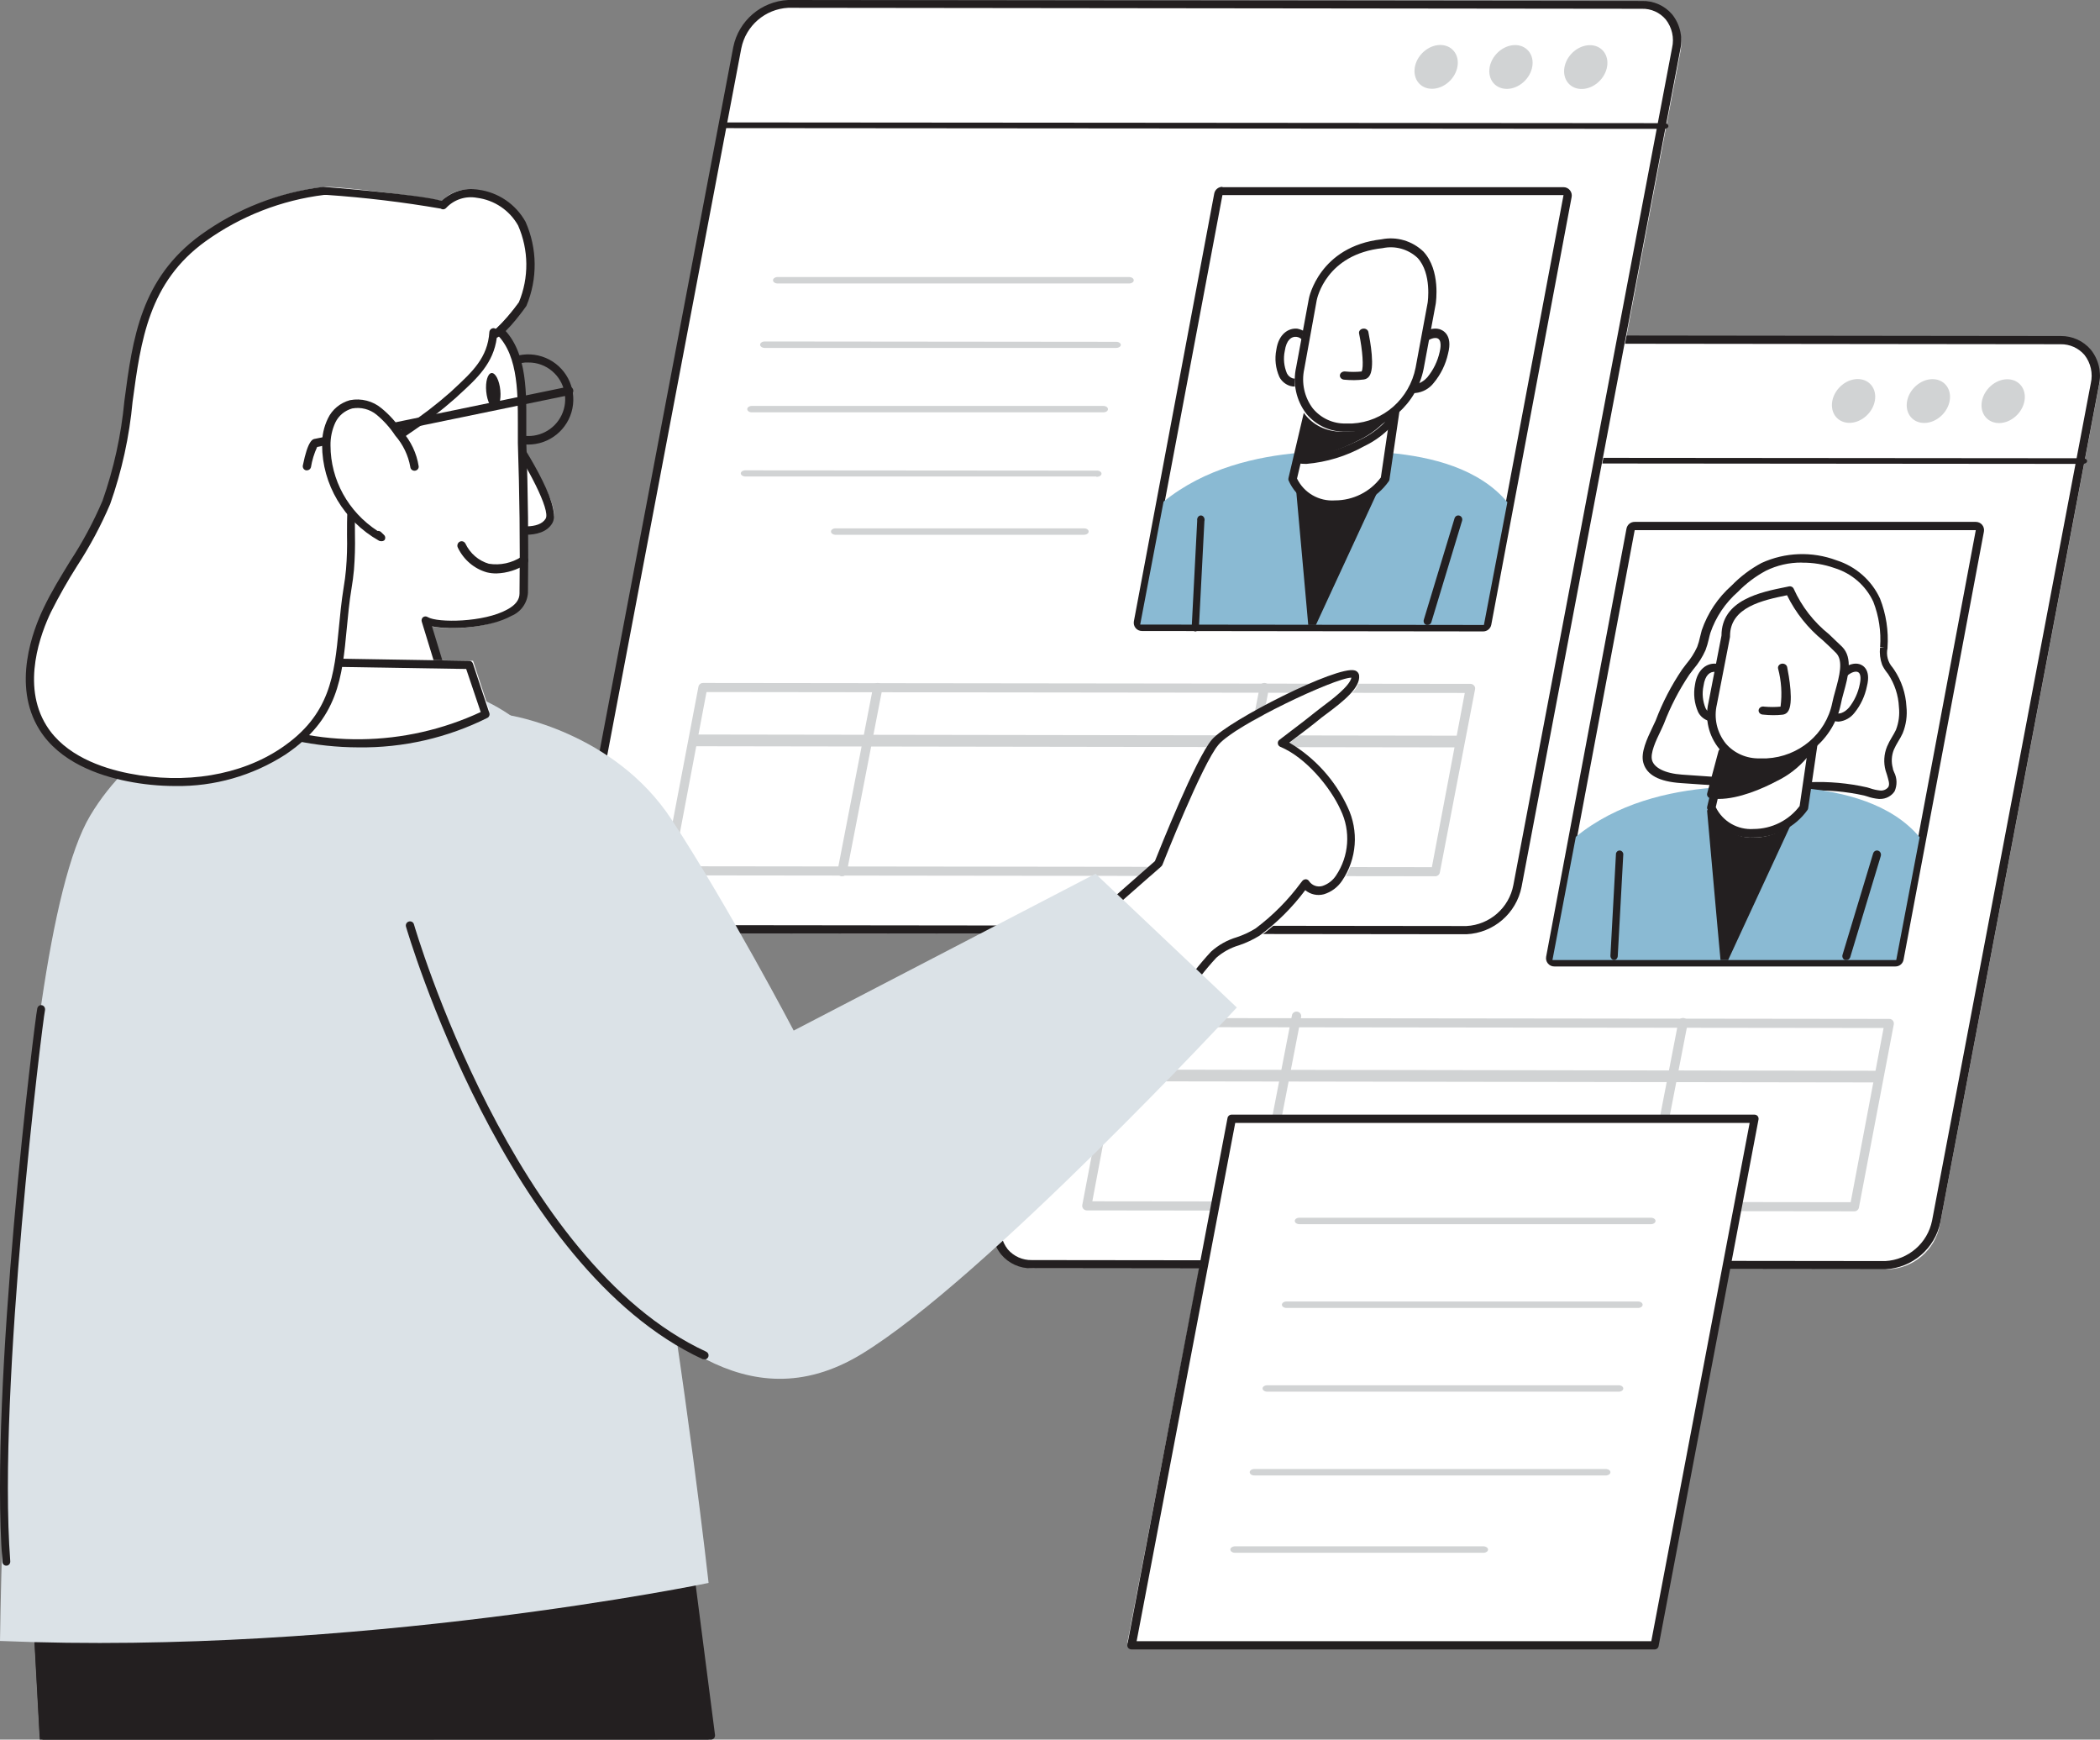 <?xml version="1.0" encoding="UTF-8"?>
<svg width="326px" height="270px" viewBox="0 0 326 270" version="1.1" xmlns="http://www.w3.org/2000/svg" xmlns:xlink="http://www.w3.org/1999/xlink">
    <rect x="0" y="0" width="326" height="270" fill="#808080" stroke="none"/>
    <title>Profiling_Flatline </title>
    <g id="webDesign" stroke="none" stroke-width="1" fill="none" fill-rule="evenodd">
        <g id="8.0_Case-Manager-Overview-empty-state" transform="translate(-1012, -326)" fill-rule="nonzero">
            <g id="Profiling_Flatline" transform="translate(1012, 326)">
                <path d="M160.516,196.847 L293.218,197 C297.106,196.802 300.364,193.993 301.13,190.18 L325.815,59.986 C326.256,58.342 325.899,56.586 324.852,55.244 C323.805,53.901 322.188,53.127 320.484,53.153 L187.782,53 C183.894,53.198 180.636,56.007 179.87,59.82 L155.185,190.014 C154.744,191.658 155.101,193.414 156.148,194.756 C157.195,196.099 158.812,196.873 160.516,196.847 L160.516,196.847 Z" id="Path" fill="#FFFFFF"></path>
                <path d="M292.655,197 L292.655,197 L160.128,196.847 L160.128,196.847 C158.321,196.88 156.595,196.098 155.43,194.718 C154.198,193.192 153.728,191.189 154.153,189.275 L178.869,59.317 C179.708,55.221 183.216,52.212 187.397,52 L187.397,52 L319.924,52.153 C321.711,52.136 323.413,52.911 324.571,54.269 C325.802,55.801 326.271,57.807 325.848,59.725 L301.221,189.683 C300.379,193.792 296.851,196.805 292.655,197 L292.655,197 Z M160.128,195.572 L292.655,195.725 L292.655,195.725 C296.234,195.538 299.231,192.95 299.932,189.441 L324.571,59.495 C324.928,57.952 324.566,56.331 323.588,55.085 C322.658,54.008 321.297,53.401 319.873,53.428 L187.346,53.275 L187.346,53.275 C183.766,53.462 180.77,56.05 180.069,59.559 L155.468,189.505 C155.113,191.048 155.474,192.668 156.451,193.915 C157.381,194.992 158.743,195.599 160.166,195.572 L160.128,195.572 Z" id="Shape" fill="#231F20"></path>
                <path d="M323.349,72 L323.349,72 L177.638,71.877 C177.286,71.877 177,71.681 177,71.439 C177.007,71.198 177.289,71.005 177.638,71 L177.638,71 L323.362,71.123 C323.714,71.123 324,71.319 324,71.561 C323.993,71.805 323.704,72 323.349,72 L323.349,72 Z" id="Path" fill="#231F20"></path>
                <ellipse id="Oval" fill="#D1D3D4" transform="translate(310.969, 62.262) rotate(-46.69) translate(-310.969, -62.262) " cx="310.969" cy="62.262" rx="3.691" ry="3.04"></ellipse>
                <ellipse id="Oval" fill="#D1D3D4" transform="translate(299.357, 62.246) rotate(-46.69) translate(-299.357, -62.246) " cx="299.357" cy="62.246" rx="3.691" ry="3.04"></ellipse>
                <ellipse id="Oval" fill="#D1D3D4" transform="translate(287.744, 62.23) rotate(-46.69) translate(-287.744, -62.23) " cx="287.744" cy="62.23" rx="3.691" ry="3.04"></ellipse>
                <polygon id="Path" fill="#FFFFFF" points="253.594 83 241 148.936 294.406 149 307 83.064"></polygon>
                <path d="M253.767,82.284 L306.718,82.284 L294.247,148.716 L241.296,148.716 L253.767,82.284 M253.767,81 C253.149,80.989 252.612,81.428 252.494,82.04 L240.023,148.473 C239.95,148.853 240.051,149.246 240.298,149.542 C240.545,149.839 240.912,150.007 241.296,150 L294.234,150 L294.234,150 C294.857,150.01 295.395,149.565 295.507,148.947 L307.978,82.515 C308.048,82.141 307.95,81.756 307.711,81.462 C307.468,81.169 307.109,81 306.731,81 L253.792,81 L253.767,81 Z" id="Shape" fill="#231F20"></path>
                <path d="M292.088,99.925 C291.986,100.79 292.072,101.667 292.342,102.493 C292.583,102.976 292.872,103.432 293.204,103.854 C294.249,105.473 294.852,107.342 294.953,109.273 C295.093,110.58 294.919,111.901 294.446,113.125 C294.066,114.024 293.457,114.82 293.102,115.693 C292.68,116.755 292.613,117.928 292.912,119.032 C293.204,120.072 293.787,121.202 293.255,122.126 C292.828,122.742 292.104,123.072 291.366,122.987 C290.643,122.894 289.933,122.717 289.249,122.46 C285.383,121.33 280.516,121.87 276.46,121.587 L261.25,120.509 C259.184,120.354 256.624,119.828 256.079,117.799 C255.622,116.091 257.27,113.241 257.929,111.636 C258.944,108.868 260.276,106.231 261.897,103.777 C262.832,102.656 263.628,101.423 264.267,100.105 C264.552,99.232 264.793,98.345 264.989,97.447 C265.859,94.864 267.364,92.549 269.362,90.718 C270.652,89.368 272.135,88.221 273.76,87.316 C279.274,84.414 288.438,86.378 290.948,92.555 C291.853,94.898 292.242,97.414 292.088,99.925 L292.088,99.925 Z" id="Path" fill="#FFFFFF"></path>
                <path d="M291.84,124 L291.672,124 C291.05,123.948 290.437,123.815 289.85,123.605 L289.372,123.465 C286.572,122.844 283.7,122.591 280.832,122.713 C279.294,122.713 277.86,122.713 276.464,122.611 L260.959,121.541 C257.535,121.312 255.623,120.267 255.106,118.382 C254.666,116.803 255.687,114.663 256.501,112.943 C256.695,112.535 256.876,112.166 257.018,111.848 C258.069,109.053 259.448,106.39 261.127,103.912 C261.334,103.619 261.553,103.339 261.773,103.058 C262.456,102.254 263.025,101.363 263.466,100.409 C263.655,99.898 263.806,99.375 263.918,98.842 C263.995,98.498 264.086,98.167 264.176,97.823 C265.089,95.153 266.687,92.761 268.815,90.881 C270.169,89.485 271.734,88.303 273.454,87.378 C277.114,85.7 281.307,85.548 285.083,86.958 C288.09,87.91 290.549,90.07 291.853,92.906 C292.796,95.319 293.193,97.906 293.016,100.485 L293.016,100.485 L293.016,100.6 C292.779,101.669 293.072,102.785 293.804,103.606 L294.037,103.937 C295.178,105.638 295.838,107.608 295.949,109.644 C296.104,111.058 295.904,112.489 295.368,113.809 C295.163,114.248 294.93,114.673 294.67,115.083 C294.418,115.493 294.193,115.918 293.998,116.357 C293.631,117.274 293.577,118.285 293.843,119.236 C293.843,119.439 293.972,119.643 294.037,119.847 C294.508,120.776 294.536,121.863 294.114,122.815 C293.613,123.569 292.754,124.016 291.84,124 L291.84,124 Z M279.695,87.314 C277.762,87.297 275.853,87.734 274.126,88.588 C272.522,89.451 271.062,90.55 269.797,91.849 C267.833,93.569 266.359,95.764 265.52,98.218 C265.417,98.536 265.352,98.855 265.275,99.173 C265.142,99.766 264.97,100.349 264.758,100.918 C264.279,101.986 263.648,102.981 262.884,103.874 L262.251,104.702 C260.645,107.094 259.319,109.658 258.297,112.344 C258.155,112.688 257.961,113.07 257.767,113.504 C257.07,114.943 256.126,116.93 256.475,118.038 C256.824,119.146 258.401,120.038 261.14,120.229 L276.645,121.299 C278.002,121.388 279.423,121.401 280.922,121.401 C283.917,121.275 286.915,121.545 289.838,122.204 L290.341,122.356 C290.826,122.524 291.329,122.635 291.84,122.688 C292.334,122.751 292.826,122.552 293.132,122.165 C293.417,121.694 293.132,121.006 292.939,120.28 C292.861,120.051 292.784,119.822 292.719,119.605 C292.377,118.371 292.454,117.06 292.939,115.873 C293.152,115.375 293.403,114.894 293.688,114.433 C293.921,114.039 294.14,113.669 294.321,113.287 C294.76,112.155 294.919,110.937 294.786,109.733 C294.701,107.919 294.126,106.16 293.12,104.638 L292.887,104.332 C292.605,103.974 292.367,103.585 292.176,103.173 C291.868,102.316 291.758,101.402 291.853,100.498 L292.525,100.409 L291.866,100.409 C292.038,98.021 291.677,95.625 290.807,93.39 C289.644,90.89 287.461,88.992 284.798,88.168 C283.162,87.589 281.433,87.304 279.695,87.327 L279.695,87.314 Z" id="Shape" fill="#231F20"></path>
                <path d="M244.63,129.878 L241,149 L294.37,149 L298,129.942 C293.601,124.703 286.213,122.892 279.71,122.293 C277.144,122.064 274.836,122 272.822,122 L272.347,122 C270.462,122 268.282,122 265.934,122.268 L265.819,122.268 C259.059,122.816 251.017,124.652 244.63,129.878 Z" id="Path" fill="#8ABAD3"></path>
                <path d="M265,125.76 L265,125.76 L266.608,143.756 L267.089,149 L268.278,149 L270.709,143.743 L279,125.85 L279,125.85 L279,125.85 C275.861,124.732 268.557,124.732 265,125.76 Z" id="Path" fill="#231F20"></path>
                <path d="M279.807,125.935 C278.083,128.469 275.299,129.977 272.33,129.984 C269.61,130.18 267.07,128.55 266,125.922 L269.539,110 L282,110 L279.807,125.935 Z" id="Path" fill="#FFFFFF"></path>
                <path d="M272.253,129.988 L272.253,129.988 C269.139,130.168 266.246,128.386 265.029,125.538 C264.99,125.421 264.99,125.295 265.029,125.178 L268.712,109.514 C268.784,109.216 269.051,109.004 269.361,109 L282.331,109 C282.526,108.998 282.712,109.083 282.836,109.232 C282.965,109.375 283.022,109.569 282.992,109.759 L280.696,125.435 C280.686,125.526 280.655,125.614 280.606,125.692 C278.693,128.387 275.576,129.989 272.253,129.988 L272.253,129.988 Z M266.352,125.281 C267.43,127.498 269.764,128.839 272.24,128.663 L272.24,128.663 C275.051,128.654 277.693,127.334 279.373,125.101 L281.526,110.338 L269.854,110.338 L266.352,125.281 Z" id="Shape" fill="#231F20"></path>
                <path d="M280.573,116.738 C279.307,118.23 277.748,119.442 275.995,120.298 C273.164,121.771 269.013,123.414 266,122.906 L267.772,116.19 C270.048,116.465 272.348,116.465 274.625,116.19 C276.719,116.104 278.789,115.704 280.767,115.004 C281.116,114.925 281.09,116.099 280.573,116.738 Z" id="Path" fill="#231F20"></path>
                <path d="M266.807,124 C266.381,124 265.955,123.966 265.535,123.899 C265.357,123.873 265.199,123.771 265.102,123.621 C265.001,123.473 264.973,123.287 265.026,123.116 L266.769,116.609 C266.85,116.302 267.152,116.105 267.468,116.154 C269.656,116.424 271.869,116.424 274.057,116.154 C276.06,116.077 278.04,115.707 279.934,115.055 C280.254,114.926 280.622,115.03 280.824,115.308 C281.152,116.092 281.015,116.992 280.468,117.645 C279.173,119.165 277.569,120.396 275.762,121.258 C273.701,122.358 269.974,124 266.807,124 Z M266.463,122.737 C269.529,122.85 273.536,121.031 275.202,120.21 C276.854,119.436 278.319,118.32 279.502,116.938 L279.502,116.938 C279.58,116.819 279.644,116.692 279.692,116.559 C277.9,117.084 276.051,117.398 274.185,117.493 C272.071,117.725 269.938,117.725 267.824,117.493 L266.463,122.737 Z" id="Shape" fill="#231F20"></path>
                <path d="M286.614,148.999 L286.424,148.999 C286.269,148.947 286.139,148.832 286.066,148.679 C285.992,148.525 285.98,148.347 286.032,148.185 L290.783,132.457 C290.851,132.233 291.026,132.065 291.244,132.015 C291.462,131.965 291.688,132.042 291.838,132.215 C291.988,132.389 292.038,132.634 291.97,132.858 L287.22,148.585 C287.126,148.849 286.88,149.017 286.614,148.999 Z" id="Path" fill="#231F20"></path>
                <path d="M250.557,149 L250.557,149 C250.235,148.98 249.988,148.676 250,148.318 L250.864,132.443 C250.95,132.164 251.193,131.984 251.458,132.001 C251.723,132.019 251.944,132.23 252,132.519 L251.137,148.394 C251.119,148.735 250.864,149.001 250.557,149 Z" id="Path" fill="#231F20"></path>
                <path d="M267.987,106.082 C268.274,102.482 263.769,101.588 263.141,105.831 C262.857,107.17 263.004,108.558 263.564,109.821 C263.795,110.327 264.249,110.718 264.812,110.896 C265.375,111.074 265.994,111.022 266.513,110.753" id="Path" fill="#FFFFFF"></path>
                <path d="M265.988,112 C265.751,112.004 265.515,111.971 265.289,111.902 C264.548,111.683 263.938,111.174 263.61,110.502 C263.023,109.168 262.855,107.7 263.127,106.276 C263.483,103.84 265.022,102.878 266.395,103.012 C268.147,103.355 269.282,104.986 268.939,106.666 C268.837,106.934 268.561,107.104 268.264,107.082 C267.967,107.059 267.722,106.849 267.667,106.568 C267.769,105.168 267.044,104.352 266.268,104.279 C265.492,104.206 264.691,104.729 264.449,106.459 C264.202,107.626 264.317,108.836 264.78,109.942 C264.958,110.301 265.278,110.577 265.67,110.709 C265.992,110.801 266.339,110.757 266.624,110.587 C266.944,110.421 267.344,110.529 267.527,110.831 C267.697,111.137 267.578,111.517 267.26,111.683 C266.872,111.893 266.434,112.003 265.988,112 Z" id="Path" fill="#231F20"></path>
                <path d="M284.405,107.075 C285.471,103.475 289.847,102.594 288.855,106.836 C288.557,108.295 287.922,109.66 287.003,110.814 C286.084,111.846 284.834,112.337 284,111.745" id="Path" fill="#FFFFFF"></path>
                <path d="M285.443,111.999 C285.021,112.012 284.605,111.883 284.259,111.634 C283.984,111.435 283.917,111.046 284.111,110.763 C284.304,110.481 284.683,110.412 284.958,110.611 C285.443,110.952 286.344,110.611 287.055,109.795 C287.874,108.758 288.439,107.534 288.702,106.226 C288.797,105.812 289.045,104.485 288.335,104.278 C287.624,104.071 286.119,104.96 285.574,106.787 C285.472,107.123 285.125,107.311 284.798,107.207 C284.471,107.103 284.288,106.745 284.389,106.409 C285.124,103.973 287.209,102.67 288.631,103.072 C289.081,103.194 290.503,103.815 289.816,106.519 C289.51,108.033 288.847,109.447 287.884,110.635 C287.284,111.411 286.403,111.904 285.443,111.999 Z" id="Path" fill="#231F20"></path>
                <path d="M268.143,98.128 L266.166,108.756 C265.222,113.885 268.394,117.987 273.254,118 L274.273,118 C279.435,117.732 283.764,113.94 284.797,108.782 C285.275,106.218 287.013,102.218 285.175,100.295 C282.242,97.218 279.397,95.167 277.773,91 C274.047,91.795 268.143,92.846 268.143,98.128 Z" id="Path" fill="#FFFFFF"></path>
                <path d="M274.231,118.998 L273.165,118.998 C270.75,119.051 268.441,118.03 266.89,116.222 C265.249,114.211 264.633,111.582 265.214,109.074 L267.241,98.644 C267.241,93.118 273.295,91.901 277.284,91.103 L277.712,91.014 C278.028,90.949 278.346,91.115 278.466,91.407 C279.695,94.14 281.569,96.55 283.936,98.441 C284.598,99.062 285.235,99.708 285.962,100.38 C287.703,102.117 286.872,105.095 286.209,107.49 C286.027,108.149 285.859,108.758 285.755,109.341 C284.627,114.751 279.883,118.726 274.231,118.998 Z M277.427,92.383 C273.646,93.156 268.566,94.233 268.566,98.72 C268.573,98.762 268.573,98.805 268.566,98.847 L266.526,109.341 C266.023,111.465 266.534,113.698 267.916,115.411 C269.221,116.918 271.158,117.762 273.178,117.705 L274.244,117.705 C279.248,117.449 283.44,113.918 284.429,109.125 C284.546,108.542 284.728,107.858 284.923,107.173 C285.521,104.993 286.222,102.522 285.001,101.318 C284.325,100.634 283.702,100.051 283.013,99.417 C280.659,97.497 278.753,95.108 277.427,92.408 L277.427,92.383 Z" id="Shape" fill="#231F20"></path>
                <path d="M275.26,111 C274.746,110.998 274.232,110.969 273.722,110.913 C273.444,110.918 273.188,110.778 273.069,110.554 C272.949,110.329 272.988,110.064 273.168,109.874 C273.347,109.685 273.635,109.607 273.902,109.676 C274.736,109.752 275.576,109.752 276.409,109.676 C276.669,107.695 276.538,105.69 276.022,103.75 C275.954,103.402 276.214,103.07 276.603,103.008 C276.992,102.955 277.358,103.183 277.435,103.527 C277.698,104.851 278.515,109.28 277.518,110.492 C277.332,110.733 277.039,110.891 276.714,110.925 C276.232,110.979 275.746,111.004 275.26,111 Z" id="Path" fill="#231F20"></path>
                <path d="M240.38,95.957 L240.38,95.957 L185.811,95.957 C185.535,95.982 185.262,95.897 185.112,95.739 C184.963,95.582 184.963,95.38 185.112,95.222 C185.262,95.064 185.535,94.979 185.811,95.004 L185.811,95.004 L240.38,95.047 C240.735,95.079 241,95.283 241,95.524 C241,95.764 240.735,95.968 240.38,96 L240.38,95.957 Z" id="Path" fill="#D1D3D4"></path>
                <path d="M238.367,105.957 L238.367,105.957 L183.811,105.957 C183.535,105.982 183.262,105.897 183.112,105.739 C182.963,105.582 182.963,105.38 183.112,105.222 C183.262,105.064 183.535,104.979 183.811,105.004 L183.811,105.004 L238.38,105.047 C238.735,105.079 239,105.283 239,105.524 C239,105.764 238.735,105.968 238.38,106 L238.367,105.957 Z" id="Path" fill="#D1D3D4"></path>
                <path d="M236.19,115.996 L236.19,115.996 L181.702,115.953 C181.312,115.948 181,115.734 181,115.472 C181,115.211 181.314,115 181.702,115 L181.702,115 L236.19,115.043 C236.466,115.018 236.738,115.103 236.888,115.261 C237.037,115.418 237.037,115.62 236.888,115.778 C236.738,115.936 236.466,116.021 236.19,115.996 L236.19,115.996 Z" id="Path" fill="#D1D3D4"></path>
                <path d="M234.285,125 L234.285,125 L179.703,124.949 C179.515,124.951 179.335,124.902 179.202,124.814 C179.07,124.725 178.997,124.604 179,124.479 C178.997,124.352 179.069,124.231 179.201,124.141 C179.334,124.051 179.514,124 179.703,124 L179.703,124 L234.285,124.043 C234.68,124.043 235,124.257 235,124.521 C234.993,124.784 234.677,124.995 234.285,125 L234.285,125 Z" id="Path" fill="#D1D3D4"></path>
                <path d="M232.376,135 L232.376,135 L193.624,135 C193.267,134.966 193,134.753 193,134.5 C193,134.247 193.267,134.034 193.624,134 L193.624,134 L232.376,134 C232.733,134.034 233,134.247 233,134.5 C233,134.753 232.733,134.966 232.376,135 Z" id="Path" fill="#D1D3D4"></path>
                <path d="M287.884,188 L287.884,188 L168.715,187.86 C168.503,187.864 168.3,187.77 168.166,187.606 C168.029,187.444 167.972,187.229 168.013,187.021 L173.428,158.572 C173.495,158.244 173.782,158.005 174.118,158 L174.118,158 L293.287,158.14 C293.499,158.138 293.701,158.231 293.836,158.394 C293.969,158.558 294.025,158.771 293.99,158.979 L288.574,187.428 C288.508,187.756 288.221,187.995 287.884,188 L287.884,188 Z M169.571,186.448 L287.297,186.588 L292.406,159.552 L174.667,159.412 L169.571,186.448 Z" id="Shape" fill="#D1D3D4"></path>
                <path d="M291.381,168 L291.381,168 L172.809,167.82 C172.534,167.868 172.262,167.706 172.112,167.406 C171.963,167.106 171.963,166.722 172.112,166.422 C172.262,166.122 172.534,165.961 172.809,166.008 L172.809,166.008 L291.381,166.188 C291.736,166.249 292,166.636 292,167.094 C292,167.552 291.736,167.939 291.381,168 L291.381,168 Z" id="Path" fill="#D1D3D4"></path>
                <path d="M255.719,188 L255.588,188 C255.196,187.923 254.94,187.553 255.012,187.169 L260.55,158.574 C260.629,158.192 261.008,157.941 261.401,158.012 C261.794,158.089 262.054,158.456 261.99,158.843 L256.439,187.438 C256.365,187.767 256.065,188.002 255.719,188 Z" id="Path" fill="#D1D3D4"></path>
                <path d="M195.729,187 L195.598,187 C195.203,186.929 194.94,186.559 195.012,186.172 L200.541,157.673 C200.557,157.395 200.736,157.153 201,157.05 C201.265,156.948 201.566,157.005 201.772,157.195 C201.978,157.386 202.052,157.677 201.962,157.94 L196.446,186.427 C196.378,186.761 196.077,187.001 195.729,187 L195.729,187 Z" id="Path" fill="#D1D3D4"></path>
                <path d="M95.461,144.847 L228.254,145 C232.144,144.812 235.408,142.006 236.172,138.192 L260.873,7.987 C261.59,4.155 259.197,1.153 255.539,1.153 L122.746,1 C118.871,1.182 115.612,3.963 114.828,7.757 L90.127,138.039 C89.41,141.781 91.803,144.847 95.461,144.847 Z" id="Path" fill="#FFFFFF"></path>
                <path d="M227.645,145 L227.645,145 L95.128,144.847 C93.321,144.889 91.594,144.111 90.43,142.731 C89.198,141.2 88.728,139.192 89.153,137.274 L113.829,7.318 C114.659,3.217 118.172,0.203 122.356,0 L122.356,0 L254.873,0.153 C256.672,0.097 258.398,0.856 259.571,2.218 C260.802,3.75 261.271,5.757 260.848,7.675 L236.211,137.619 C235.402,141.758 231.863,144.807 227.645,145 L227.645,145 Z M95.128,143.572 L227.645,143.725 L227.645,143.725 C231.258,143.539 234.272,140.903 234.934,137.351 L259.571,7.42 C259.926,5.88 259.564,4.264 258.588,3.021 C257.667,1.933 256.3,1.323 254.873,1.364 L122.356,1.211 L122.356,1.211 C118.779,1.403 115.785,3.989 115.08,7.496 L90.43,137.453 C90.081,138.992 90.442,140.606 91.413,141.851 C92.335,142.938 93.702,143.548 95.128,143.508 L95.128,143.572 Z" id="Shape" fill="#231F20"></path>
                <path d="M258.362,20 L258.362,20 L112.638,19.885 C112.286,19.885 112,19.687 112,19.442 C112,19.198 112.286,19 112.638,19 L112.638,19 L258.362,19.115 C258.711,19.12 258.993,19.315 259,19.558 C259,19.802 258.714,20 258.362,20 Z" id="Path" fill="#231F20"></path>
                <ellipse id="Oval" fill="#D1D3D4" transform="translate(246.17, 10.412) rotate(-46.69) translate(-246.17, -10.412) " cx="246.17" cy="10.412" rx="3.691" ry="3.04"></ellipse>
                <ellipse id="Oval" fill="#D1D3D4" transform="translate(234.558, 10.397) rotate(-46.69) translate(-234.558, -10.397) " cx="234.558" cy="10.397" rx="3.691" ry="3.04"></ellipse>
                <ellipse id="Oval" fill="#D1D3D4" transform="translate(222.945, 10.381) rotate(-46.69) translate(-222.945, -10.381) " cx="222.945" cy="10.381" rx="3.691" ry="3.04"></ellipse>
                <polygon id="Path" fill="#FFFFFF" points="189.594 31 177 96.949 230.419 97 243 31.064"></polygon>
                <path d="M189.769,30.283 L242.718,30.283 L230.244,96.666 L177.282,96.602 L189.769,30.283 M189.769,29 C189.15,28.989 188.613,29.427 188.496,30.039 L176.022,96.422 C175.952,96.795 176.05,97.181 176.289,97.474 C176.532,97.767 176.891,97.936 177.269,97.935 L230.231,98 L230.231,98 C230.85,98.011 231.387,97.573 231.504,96.961 L243.978,30.578 C244.048,30.205 243.95,29.819 243.711,29.526 C243.471,29.228 243.111,29.054 242.731,29.052 L189.781,29.052 L189.769,29 Z" id="Shape" fill="#231F20"></path>
                <path d="M180.629,77.86 L177,96.936 L230.358,97 L234,77.949 C229.602,72.692 222.215,70.893 215.714,70.293 C213.149,70.064 210.841,70 208.828,70 L208.353,70 C206.468,70 204.288,70 201.942,70.268 L201.826,70.268 C195.094,70.842 187.041,72.641 180.629,77.86 Z" id="Path" fill="#8ABAD3"></path>
                <path d="M201,73.735 L201,73.735 L202.62,91.75 L203.089,97 L204.278,97 L206.709,91.737 L215,73.825 L215,73.825 L215,73.825 C210.396,72.756 205.617,72.726 201,73.735 Z" id="Path" fill="#231F20"></path>
                <path d="M214.796,73.945 C213.074,76.479 210.291,77.984 207.325,77.983 C204.607,78.184 202.066,76.551 201,73.919 L204.549,58 L217,58 L214.796,73.945 Z" id="Path" fill="#FFFFFF"></path>
                <path d="M207.246,78.989 L207.246,78.989 C204.135,79.157 201.251,77.381 200.024,74.542 C199.992,74.424 199.992,74.3 200.024,74.182 L203.706,58.514 C203.783,58.214 204.055,58.002 204.368,58 L204.368,58 L217.332,58 C217.524,57.998 217.708,58.078 217.838,58.219 C217.964,58.369 218.02,58.565 217.993,58.758 L215.699,74.413 C215.688,74.505 215.657,74.592 215.608,74.67 C213.703,77.382 210.579,78.996 207.246,78.989 L207.246,78.989 Z M201.347,74.272 C202.421,76.493 204.754,77.839 207.233,77.665 L207.233,77.665 C210.045,77.668 212.692,76.347 214.363,74.105 L216.528,59.35 L204.86,59.35 L201.347,74.272 Z" id="Shape" fill="#231F20"></path>
                <path d="M215.569,64.759 C214.306,66.248 212.747,67.454 210.993,68.299 C208.162,69.77 204.012,71.423 201,70.902 L202.771,64.186 C205.046,64.467 207.347,64.467 209.622,64.186 C211.716,64.1 213.785,63.7 215.763,63.002 C216.112,62.95 216.099,64.108 215.569,64.759 Z" id="Path" fill="#231F20"></path>
                <path d="M202.802,72 C202.376,72.003 201.951,71.974 201.53,71.911 C201.354,71.879 201.198,71.779 201.097,71.634 C201.004,71.482 200.976,71.3 201.021,71.129 L202.764,64.626 C202.845,64.312 203.153,64.11 203.477,64.159 C205.666,64.424 207.879,64.424 210.068,64.159 C212.066,64.075 214.042,63.705 215.934,63.061 C216.251,62.924 216.621,63.024 216.825,63.301 C217.152,64.089 217.015,64.991 216.469,65.649 C215.175,67.171 213.57,68.402 211.76,69.26 C209.005,70.797 205.951,71.731 202.802,72 L202.802,72 Z M202.459,70.737 C205.525,70.876 209.546,69.033 211.213,68.212 C212.859,67.434 214.32,66.32 215.501,64.942 L215.501,64.942 C215.59,64.834 215.655,64.71 215.692,64.576 C213.897,65.091 212.049,65.4 210.182,65.498 C208.068,65.722 205.935,65.722 203.82,65.498 L202.459,70.737 Z" id="Shape" fill="#231F20"></path>
                <path d="M221.615,97 L221.436,97 C221.278,96.951 221.146,96.837 221.069,96.683 C220.993,96.529 220.979,96.35 221.031,96.185 L225.8,80.447 C225.849,80.283 225.959,80.147 226.105,80.069 C226.25,79.991 226.42,79.979 226.575,80.034 C226.73,80.083 226.86,80.196 226.934,80.347 C227.008,80.498 227.02,80.675 226.968,80.836 L222.199,96.574 C222.112,96.833 221.877,97.005 221.615,97 L221.615,97 Z" id="Path" fill="#231F20"></path>
                <path d="M185.549,98 L185.549,98 C185.394,97.99 185.25,97.908 185.147,97.773 C185.044,97.638 184.992,97.46 185.001,97.279 L185.851,80.825 C185.799,80.543 185.904,80.254 186.113,80.102 C186.322,79.95 186.59,79.969 186.782,80.149 C186.974,80.329 187.048,80.631 186.968,80.903 L186.119,97.358 C186.107,97.717 185.855,98 185.549,98 L185.549,98 Z" id="Path" fill="#231F20"></path>
                <path d="M202.987,55.083 C203.273,51.482 198.781,50.588 198.141,54.831 C197.857,56.167 198.004,57.551 198.563,58.81 C198.793,59.319 199.248,59.713 199.811,59.894 C200.375,60.074 200.996,60.023 201.517,59.755" id="Path" fill="#FFFFFF"></path>
                <path d="M200.986,60 C200.749,59.999 200.514,59.966 200.286,59.902 C199.552,59.672 198.946,59.167 198.607,58.502 C198.016,57.169 197.852,55.698 198.136,54.276 C198.492,51.84 200.019,50.878 201.394,51.012 C203.146,51.355 204.282,52.986 203.939,54.666 C203.994,54.928 203.872,55.195 203.632,55.333 C203.393,55.472 203.089,55.451 202.872,55.282 C202.656,55.114 202.573,54.833 202.666,54.58 C202.781,53.18 202.043,52.364 201.266,52.279 C200.49,52.194 199.701,52.742 199.447,54.471 C199.201,55.634 199.316,56.84 199.777,57.942 C199.955,58.304 200.275,58.585 200.668,58.721 C200.995,58.805 201.343,58.761 201.635,58.599 C201.787,58.517 201.967,58.496 202.134,58.542 C202.302,58.588 202.443,58.696 202.526,58.843 C202.698,59.146 202.585,59.525 202.272,59.695 C201.877,59.899 201.435,60.004 200.986,60 L200.986,60 Z" id="Path" fill="#231F20"></path>
                <path d="M219.382,55.071 C220.466,51.476 224.851,50.596 223.853,54.832 C223.569,56.291 222.934,57.656 222.006,58.803 C221.094,59.846 219.825,60.337 219,59.746" id="Path" fill="#FFFFFF"></path>
                <path d="M219.721,60.999 C219.237,61.011 218.761,60.87 218.364,60.597 C218.128,60.468 217.988,60.217 218.001,59.951 C218.014,59.685 218.179,59.45 218.426,59.345 C218.674,59.239 218.96,59.282 219.164,59.456 C219.721,59.845 220.752,59.456 221.566,58.57 C222.513,57.423 223.174,56.07 223.492,54.623 C223.601,54.18 223.9,52.703 223.072,52.488 C222.244,52.274 220.535,53.24 219.924,55.173 C219.851,55.413 219.655,55.596 219.409,55.654 C219.162,55.711 218.904,55.635 218.73,55.452 C218.557,55.27 218.495,55.01 218.567,54.77 C219.408,52.086 221.796,50.636 223.438,51.079 C223.94,51.227 225.568,51.911 224.795,54.878 C224.43,56.548 223.667,58.109 222.57,59.429 C221.883,60.322 220.85,60.892 219.721,60.999 L219.721,60.999 Z" id="Path" fill="#231F20"></path>
                <path d="M203.165,46.88 L201.172,57.635 C200.207,62.83 203.406,67 208.305,67 L209.346,67 C214.546,66.723 218.905,62.882 219.945,57.661 L221.887,47.425 C221.887,47.425 223.55,37.034 214.094,38.073 C204.637,39.112 203.165,46.88 203.165,46.88 Z" id="Path" fill="#FFFFFF"></path>
                <path d="M209.886,66.998 L208.857,66.998 C206.524,67.053 204.292,66.025 202.786,64.203 C201.219,62.16 200.643,59.501 201.218,56.973 L203.187,46.346 C203.187,46.269 204.793,38.244 214.477,37.141 C216.817,36.673 219.235,37.384 220.974,39.051 C223.671,41.961 222.906,46.935 222.881,47.153 L220.999,57.268 C219.897,62.72 215.327,66.722 209.886,66.998 L209.886,66.998 Z M204.404,46.602 L202.472,57.268 C201.998,59.417 202.49,61.67 203.814,63.408 C205.081,64.923 206.946,65.775 208.895,65.729 L209.923,65.729 C214.757,65.474 218.806,61.9 219.758,57.05 L221.627,46.974 C221.627,46.974 222.317,42.449 220.046,40.013 C218.583,38.658 216.573,38.1 214.64,38.513 C205.872,39.449 204.467,46.294 204.404,46.602 Z" id="Shape" fill="#231F20"></path>
                <path d="M210.2,59 C209.675,58.999 209.151,58.974 208.629,58.926 C208.232,58.875 207.955,58.557 208.006,58.211 C208.058,57.866 208.416,57.62 208.813,57.656 C209.664,57.742 210.524,57.742 211.375,57.656 C211.715,57.065 211.531,54.389 210.979,51.751 C210.91,51.405 211.175,51.074 211.573,51.012 C211.763,50.979 211.96,51.015 212.119,51.11 C212.279,51.205 212.388,51.351 212.422,51.517 C212.691,52.849 213.526,57.262 212.507,58.458 C212.318,58.7 212.02,58.861 211.686,58.901 C211.194,58.963 210.697,58.996 210.2,59 Z" id="Path" fill="#231F20"></path>
                <path d="M175.378,44 L175.378,44 L120.622,44 C120.266,43.966 120,43.753 120,43.5 C120,43.247 120.266,43.034 120.622,43 L120.622,43 L175.378,43 C175.734,43.034 176,43.247 176,43.5 C176,43.753 175.734,43.966 175.378,44 L175.378,44 Z" id="Path" fill="#D1D3D4"></path>
                <path d="M173.297,54 L173.297,54 L118.715,54 C118.32,54 118,53.776 118,53.5 C118,53.224 118.32,53 118.715,53 L118.715,53 L173.297,53.054 C173.685,53.054 174,53.273 174,53.545 C173.967,53.8 173.664,53.996 173.297,54 L173.297,54 Z" id="Path" fill="#D1D3D4"></path>
                <path d="M171.286,63.996 L171.286,63.996 L116.81,63.996 C116.534,64.021 116.262,63.933 116.112,63.769 C115.963,63.605 115.963,63.395 116.112,63.231 C116.262,63.067 116.534,62.979 116.81,63.004 L116.81,63.004 L171.286,63.004 C171.68,63.004 172,63.228 172,63.504 C172,63.636 171.924,63.763 171.79,63.855 C171.656,63.947 171.474,63.998 171.286,63.996 L171.286,63.996 Z" id="Path" fill="#D1D3D4"></path>
                <path d="M170.189,73.953 L170.189,73.953 L115.62,73.953 C115.265,73.921 115,73.717 115,73.476 C115,73.236 115.265,73.032 115.62,73 L115.62,73 L170.189,73.043 C170.465,73.018 170.738,73.103 170.888,73.261 C171.037,73.418 171.037,73.62 170.888,73.778 C170.738,73.936 170.465,74.021 170.189,73.996 L170.189,73.953 Z" id="Path" fill="#D1D3D4"></path>
                <path d="M168.294,83 L168.294,83 L129.623,83 C129.266,82.966 129,82.753 129,82.5 C129,82.247 129.266,82.034 129.623,82 L129.623,82 L168.294,82 C168.481,82 168.661,82.052 168.793,82.145 C168.926,82.238 169,82.364 169,82.495 C169,82.771 168.686,82.995 168.294,83 Z" id="Path" fill="#D1D3D4"></path>
                <path d="M222.869,136 L222.869,136 L103.712,135.86 C103.501,135.855 103.303,135.76 103.169,135.6 C103.034,135.439 102.976,135.228 103.009,135.021 L108.424,106.585 C108.486,106.247 108.781,106.001 109.127,106 L109.127,106 L228.284,106.14 C228.498,106.143 228.699,106.241 228.833,106.407 C228.972,106.563 229.029,106.775 228.986,106.979 L223.52,135.415 C223.463,135.735 223.195,135.976 222.869,136 Z M104.567,134.449 L222.281,134.589 L227.39,107.551 L109.676,107.411 L104.567,134.449 Z" id="Shape" fill="#D1D3D4"></path>
                <path d="M226.381,116 L226.381,116 L107.715,115.82 C107.32,115.82 107,115.409 107,114.902 C107,114.66 107.076,114.428 107.21,114.258 C107.344,114.089 107.526,113.996 107.715,114 L107.715,114 L226.381,114.18 C226.735,114.242 227,114.631 227,115.09 C227,115.55 226.735,115.939 226.381,116 Z" id="Path" fill="#D1D3D4"></path>
                <path d="M190.719,136 L190.588,136 C190.196,135.923 189.94,135.553 190.012,135.169 L195.562,106.586 C195.594,106.401 195.7,106.236 195.857,106.128 C196.015,106.02 196.21,105.978 196.399,106.011 C196.796,106.082 197.06,106.454 196.988,106.842 L191.439,135.425 C191.37,135.76 191.069,136.001 190.719,136 L190.719,136 Z" id="Path" fill="#D1D3D4"></path>
                <path d="M130.721,136 L130.59,136 C130.197,135.923 129.94,135.552 130.012,135.167 L135.567,106.49 C135.685,106.149 136.042,105.945 136.404,106.013 C136.765,106.081 137.02,106.4 136.999,106.759 L131.444,135.436 C131.369,135.767 131.068,136.002 130.721,136 Z" id="Path" fill="#D1D3D4"></path>
                <path d="M6.173,270 L4,230.083 L102.574,212 C102.689,213.063 106.932,246.103 110,269.974 L6.173,270 Z" id="Path" fill="#231F20"></path>
                <path d="M110.36,270 L6.806,270 C6.468,270.001 6.188,269.738 6.168,269.401 L4,229.678 C3.989,229.358 4.21,229.077 4.524,229.015 L102.839,211.008 C103.015,210.979 103.195,211.026 103.336,211.136 C103.477,211.239 103.569,211.396 103.591,211.57 C103.706,212.705 108.805,252.377 110.998,269.286 C111.012,269.465 110.958,269.643 110.845,269.783 C110.72,269.92 110.545,269.998 110.36,270 Z M7.405,268.725 L109.646,268.725 C107.097,249.01 103.043,217.474 102.405,212.386 L5.301,230.162 L7.405,268.725 Z" id="Shape" fill="#231F20"></path>
                <path d="M163,149.661 L180.297,134.496 C180.297,134.496 186.647,118.616 189.187,115.591 C191.727,112.566 210.777,103.209 210.993,105.302 C211.208,107.396 206.662,110.23 205.392,111.276 C203.474,112.847 201.48,114.302 199.512,115.795 C203.5,117.455 207.487,122.037 209.253,126.007 C210.922,129.502 210.617,133.624 208.453,136.832 C207.861,137.715 206.987,138.368 205.976,138.683 C204.935,138.965 203.83,138.556 203.22,137.662 L202.966,137.981 C200.935,140.734 198.508,143.169 195.765,145.206 C193.53,146.712 190.749,146.878 188.92,148.742 C186.253,151.436 184.145,155.125 181.859,158.112 L169.134,175 L163,149.661 Z" id="Path" fill="#FFFFFF"></path>
                <path d="M168.691,175 L168.565,175 C168.323,174.945 168.132,174.758 168.071,174.516 L162.021,149.286 C161.96,149.055 162.034,148.809 162.211,148.649 L179.285,133.654 C179.969,131.961 185.614,117.716 188.145,114.776 C190.677,111.835 207.662,103.217 210.32,104.057 C210.685,104.163 210.95,104.48 210.991,104.859 C211.168,106.718 208.65,108.767 206.055,110.702 L205.169,111.364 C203.827,112.472 202.435,113.528 201.081,114.547 L200.144,115.259 C204.097,117.592 207.253,121.077 209.194,125.252 C210.969,128.95 210.641,133.321 208.333,136.709 C207.66,137.711 206.663,138.449 205.511,138.797 C204.503,139.064 203.429,138.827 202.625,138.16 C200.615,140.844 198.227,143.22 195.537,145.212 C194.534,145.834 193.464,146.338 192.347,146.714 C191.045,147.094 189.84,147.755 188.816,148.649 C187.061,150.549 185.473,152.598 184.07,154.772 C183.323,155.854 182.576,156.924 181.829,157.929 L169.172,174.796 C169.048,174.929 168.873,175.003 168.691,175 L168.691,175 Z M163.337,149.35 L168.995,172.899 L180.893,157.102 C181.639,156.122 182.361,155.065 183.095,153.996 C184.545,151.762 186.183,149.658 187.993,147.707 C189.141,146.672 190.502,145.907 191.98,145.467 C193.004,145.128 193.985,144.671 194.904,144.105 C197.582,142.101 199.953,139.712 201.941,137.014 L202.194,136.696 C202.338,136.542 202.541,136.458 202.751,136.467 C202.96,136.49 203.144,136.614 203.245,136.798 C203.706,137.445 204.522,137.73 205.283,137.511 C206.149,137.229 206.895,136.659 207.397,135.894 C209.434,132.875 209.709,128.99 208.118,125.711 C206.536,122.197 202.726,117.564 198.752,115.909 C198.546,115.824 198.401,115.634 198.372,115.412 C198.337,115.187 198.43,114.962 198.613,114.827 L200.397,113.465 C201.739,112.446 203.118,111.402 204.447,110.32 C204.675,110.129 204.992,109.9 205.371,109.608 C206.637,108.666 209.523,106.514 209.789,105.178 C207.257,105.178 191.74,112.535 189.183,115.54 C186.626,118.544 180.526,134.048 180.462,134.201 C180.423,134.298 180.362,134.385 180.285,134.456 L163.337,149.35 Z" id="Shape" fill="#231F20"></path>
                <path d="M0,254.686 C0,254.686 1.278,147.96 13.994,126.604 C26.711,105.249 61.665,99.156 79.021,110.881 C96.376,122.606 110,245.681 110,245.681 C110,245.681 55.364,257.01 0,254.686 Z" id="Path" fill="#DBE2E7"></path>
                <path d="M79,111 C79,111 95.3,113.479 104.28,127.233 C113.26,140.987 123.211,159.952 123.211,159.952 L170.067,135.61 L192,156.368 C192,156.368 152.656,198.748 133.635,210.226 C115.687,221.057 101.559,206.095 91.761,196.46 C87.61,192.379 81.184,182.35 81.184,182.35 L79,111 Z" id="Path" fill="#DBE2E7"></path>
                <path d="M81.992,69 C80.33,69.003 78.721,68.409 77.46,67.325 C74.919,65.16 74.261,61.502 75.888,58.588 C77.516,55.673 80.975,54.314 84.152,55.34 C87.329,56.366 89.339,59.493 88.953,62.809 C88.566,66.124 85.892,68.705 82.564,68.974 L81.992,69 Z M81.992,56.263 L81.525,56.263 C80.012,56.388 78.611,57.107 77.629,58.263 C76.656,59.417 76.188,60.914 76.33,62.417 C76.537,64.995 78.449,67.112 80.992,67.58 C83.535,68.048 86.076,66.75 87.186,64.415 C88.297,62.08 87.7,59.291 85.732,57.614 C84.699,56.728 83.379,56.248 82.018,56.263 L81.992,56.263 Z" id="Shape" fill="#231F20"></path>
                <path d="M79.164,67 C79.164,67 87.31,78.111 85.817,80.543 C84.325,82.975 79,81.628 79,81.628" id="Path" fill="#FFFFFF"></path>
                <path d="M81.584,83 C80.532,82.989 79.485,82.853 78.462,82.596 C78.304,82.553 78.168,82.444 78.085,82.295 C78.002,82.146 77.979,81.968 78.02,81.8 C78.057,81.63 78.158,81.484 78.3,81.395 C78.442,81.306 78.611,81.283 78.769,81.33 C80.084,81.682 83.686,82.23 84.706,80.495 C85.48,79.191 81.965,72.459 78.266,67.031 C78.073,66.742 78.133,66.343 78.401,66.131 C78.531,66.025 78.697,65.981 78.86,66.008 C79.022,66.035 79.167,66.131 79.261,66.275 C80.625,68.271 87.336,78.382 85.763,81.16 C84.939,82.622 83.169,83 81.584,83 Z" id="Path" fill="#231F20"></path>
                <path d="M76.555,51.172 C81.602,55.027 80.517,63.624 80.706,69.163 C80.976,76.984 81.06,84.815 80.959,92.654 C80.959,97.614 68.341,98.257 66.019,96.869 L69.653,109 L41.893,107.149 L42.309,90.919 C42.309,90.919 38.789,68.636 43.293,58.317 C45.974,52.263 51.792,48.279 58.309,48.036 C58.309,48.036 71.621,47.432 76.555,51.172 Z" id="Path" fill="#FFFFFF"></path>
                <path d="M69.784,109 L69.784,109 L41.53,107.157 C41.185,107.137 40.919,106.848 40.926,106.505 L41.35,90.33 C41.209,89.536 37.793,67.961 42.403,57.634 C47.014,47.307 58.097,47.038 58.29,47.038 L58.29,47.038 C58.816,47.038 72.108,46.411 77.245,50.237 L77.245,50.237 C81.753,53.603 81.727,60.296 81.702,65.593 C81.702,66.656 81.702,67.679 81.702,68.601 C81.971,76.368 82.061,84.251 81.959,92.019 C81.852,93.598 80.857,94.981 79.39,95.589 C76.09,97.432 70.041,97.828 67.061,97.214 L70.4,108.168 C70.46,108.371 70.417,108.591 70.285,108.757 C70.165,108.911 69.98,109.001 69.784,109 Z M42.172,105.929 L68.898,107.656 L65.469,96.472 C65.395,96.219 65.481,95.946 65.687,95.781 C65.904,95.635 66.189,95.635 66.406,95.781 C67.934,96.69 75.152,96.613 78.761,94.591 C80.045,93.9 80.649,93.068 80.649,92.121 C80.751,84.366 80.649,76.509 80.392,68.767 C80.392,67.82 80.392,66.784 80.392,65.709 C80.392,60.59 80.392,54.294 76.449,51.312 L76.449,51.312 C71.684,47.768 58.469,48.356 58.29,48.369 L58.29,48.369 C51.892,48.565 46.17,52.387 43.559,58.21 C39.09,68.178 42.57,90.086 42.609,90.304 L42.172,105.929 Z" id="Shape" fill="#231F20"></path>
                <path d="M37,110.856 L38.936,102 L73.436,102.56 L76,110.374 C76,110.374 58.833,120.454 37,110.856 Z" id="Path" fill="#FFFFFF"></path>
                <path d="M55.65,115.996 C49.017,115.981 42.458,114.593 36.383,111.919 C36.105,111.793 35.951,111.49 36.014,111.19 L37.937,102.499 C37.998,102.203 38.26,101.994 38.561,102 L38.561,102 L72.828,102.563 C73.094,102.56 73.331,102.731 73.414,102.984 L75.961,110.653 C76.068,110.94 75.948,111.261 75.681,111.408 C69.463,114.515 62.596,116.089 55.65,115.996 Z M37.376,110.947 C49.284,116.152 62.841,115.994 74.624,110.513 L72.37,103.828 L39.07,103.291 L37.376,110.947 Z" id="Shape" fill="#231F20"></path>
                <path d="M0.959,243 C0.649,243 0.392,242.742 0.373,242.41 C-1.683,215.452 5.405,158.188 5.788,156.506 C5.839,156.277 6,156.094 6.211,156.027 C6.421,155.96 6.649,156.019 6.808,156.181 C6.968,156.344 7.034,156.585 6.983,156.814 C6.601,158.496 -0.439,215.427 1.592,242.307 C1.606,242.477 1.555,242.646 1.452,242.776 C1.349,242.906 1.201,242.987 1.043,243 L0.959,243 Z" id="Path" fill="#231F20"></path>
                <path d="M53.845,90.783 C52.192,100.911 53.959,109.44 43.94,116.243 C37.088,120.911 28.214,121.895 20.102,120.271 C15.017,119.248 9.74,116.985 6.994,112.522 C3.663,107.113 4.935,99.977 7.668,94.236 C10.402,88.494 14.445,83.417 16.758,77.484 C22.416,63.008 17.75,46.589 31.672,36.346 C37.13,32.375 43.497,29.854 50.183,29.019 C52.103,28.776 68.821,30.95 68.58,31.244 C71.746,27.574 78.509,29.786 80.658,34.121 C82.402,38.096 82.448,42.617 80.785,46.627 C80.543,47.126 76.145,52.702 76.246,51.052 C75.967,55.451 73.297,57.753 70.055,60.796 C66.813,63.84 62.96,66.167 59.426,68.865 C52.535,74.095 54.912,80.527 54.201,87.97 C54.112,88.929 53.997,89.862 53.845,90.783 Z" id="Path" fill="#FFFFFF"></path>
                <path d="M27.203,121.996 C24.707,121.993 22.218,121.746 19.772,121.257 C15.268,120.364 9.236,118.26 6.118,113.249 C1.819,106.35 5.13,97.769 6.759,94.389 C7.966,91.839 9.442,89.467 10.866,87.134 C12.82,84.154 14.508,81.009 15.909,77.736 C17.671,72.723 18.813,67.517 19.31,62.23 C20.594,52.437 21.877,43.192 31.194,36.434 C36.787,32.403 43.317,29.846 50.174,29 C50.302,29 64.932,30.148 68.577,31.168 C70.073,29.728 72.17,29.084 74.223,29.434 C77.34,29.839 80.075,31.695 81.589,34.432 C83.425,38.58 83.471,43.294 81.718,47.477 C81.718,47.477 78.792,51.672 77.123,52.424 C76.597,56.39 74.069,58.724 71.182,61.35 L70.745,61.758 C68.506,63.74 66.13,65.563 63.636,67.216 C62.353,68.083 61.159,68.938 59.966,69.843 C55.012,73.554 55.05,77.927 55.102,82.99 C55.145,84.81 55.093,86.632 54.948,88.447 C54.858,89.429 54.73,90.385 54.576,91.291 C54.216,93.446 54.024,95.537 53.831,97.552 C53.113,105.101 52.548,111.578 44.309,117.112 C39.221,120.39 33.266,122.09 27.203,121.996 L27.203,121.996 Z M50.713,30.25 L50.328,30.25 C43.688,31.068 37.363,33.537 31.938,37.429 C23.07,43.804 21.864,52.845 20.581,62.358 C20.082,67.771 18.914,73.103 17.103,78.233 C15.675,81.576 13.957,84.788 11.97,87.835 C10.498,90.151 9.145,92.538 7.914,94.989 C6.387,98.164 3.243,106.261 7.209,112.611 C10.083,117.24 15.768,119.204 20.042,120.045 C28.755,121.767 37.354,120.339 43.616,116.131 C51.316,110.966 51.894,104.731 52.599,97.501 C52.792,95.461 52.997,93.357 53.356,91.125 L53.356,91.125 C53.51,90.245 53.626,89.314 53.716,88.358 C53.862,86.589 53.913,84.815 53.87,83.041 C53.87,77.851 53.78,72.967 59.234,68.861 C60.517,67.956 61.698,67.089 62.943,66.209 C65.392,64.592 67.725,62.806 69.924,60.866 L70.36,60.458 C73.35,57.691 75.712,55.51 75.968,51.532 L75.968,51.532 C76.002,51.186 76.299,50.924 76.649,50.932 C76.77,50.94 76.887,50.984 76.982,51.06 C78.297,49.79 79.491,48.403 80.55,46.916 C82.132,43.093 82.09,38.797 80.434,35.006 C79.108,32.636 76.725,31.036 74.018,30.696 C72.269,30.38 70.48,30.971 69.27,32.264 C69.058,32.511 68.693,32.561 68.423,32.379 C62.56,31.369 56.649,30.658 50.713,30.25 L50.713,30.25 Z" id="Shape" fill="#231F20"></path>
                <path d="M81,86.883 C81,86.883 75.344,90.379 72,85" id="Path" fill="#FFFFFF"></path>
                <path d="M77.067,89 C76.573,89.005 76.08,88.95 75.599,88.836 C73.638,88.287 71.997,86.901 71.088,85.026 C70.97,84.814 70.971,84.553 71.09,84.341 C71.209,84.13 71.428,84 71.665,84 C71.902,84 72.121,84.132 72.239,84.344 C72.963,85.885 74.292,87.033 75.89,87.498 C77.655,87.778 79.458,87.39 80.969,86.405 C81.112,86.302 81.289,86.262 81.461,86.295 C81.633,86.329 81.785,86.432 81.881,86.583 C81.982,86.733 82.021,86.918 81.989,87.098 C81.957,87.278 81.856,87.436 81.709,87.539 C80.315,88.443 78.713,88.947 77.067,89 L77.067,89 Z" id="Path" fill="#231F20"></path>
                <path d="M47.642,73 L47.514,73 C47.347,72.966 47.2,72.867 47.106,72.724 C47.013,72.582 46.979,72.408 47.013,72.241 C47.809,68.276 48.566,68.148 48.9,68.109 C49.542,67.993 74.893,62.767 88.217,60.013 C88.571,59.942 88.916,60.172 88.987,60.528 C89.058,60.883 88.828,61.229 88.474,61.3 C86.933,61.609 51.801,68.881 49.234,69.37 C48.771,70.373 48.447,71.434 48.271,72.524 C48.191,72.805 47.934,73 47.642,73 Z" id="Path" fill="#231F20"></path>
                <path d="M64,71.874 C63.706,69.932 62.898,68.111 61.666,66.611 C60.869,65.332 59.894,64.181 58.773,63.193 C57.629,62.206 56.116,61.802 54.651,62.092 C53.385,62.484 52.341,63.416 51.783,64.653 C51.248,65.857 50.981,67.169 51.001,68.494 C50.987,74.471 54.069,80.002 59.084,83 L58.686,82.654" id="Path" fill="#FFFFFF"></path>
                <path d="M59.152,83.995 C59.038,83.994 58.927,83.968 58.825,83.919 C53.374,80.833 50.018,75.183 50.002,69.069 C49.971,67.647 50.279,66.237 50.903,64.949 C51.56,63.559 52.816,62.52 54.335,62.106 C56.081,61.772 57.888,62.238 59.23,63.37 C60.462,64.378 61.527,65.563 62.388,66.883 C63.781,68.442 64.687,70.353 64.999,72.393 C65.013,72.619 64.901,72.835 64.706,72.959 C64.512,73.084 64.263,73.098 64.054,72.997 C63.845,72.896 63.708,72.695 63.694,72.469 C63.376,70.675 62.569,68.995 61.357,67.603 C60.56,66.393 59.584,65.303 58.46,64.368 C57.414,63.508 56.023,63.151 54.675,63.395 C53.521,63.721 52.57,64.513 52.064,65.568 C51.541,66.696 51.283,67.922 51.307,69.158 C51.317,74.472 54.051,79.434 58.603,82.402 C58.804,82.377 59.006,82.442 59.152,82.579 L59.608,83.021 C59.842,83.239 59.87,83.593 59.674,83.843 C59.53,83.963 59.34,84.018 59.152,83.995 L59.152,83.995 Z" id="Path" fill="#231F20"></path>
                <ellipse id="Oval" fill="#231F20" transform="translate(76.575, 60.671) rotate(-5.5) translate(-76.575, -60.671) " cx="76.575" cy="60.671" rx="1.098" ry="2.784"></ellipse>
                <path d="M109.352,210.949 C109.263,210.967 109.171,210.967 109.081,210.949 C78.465,196.798 63.177,144.331 63.022,143.811 C62.931,143.472 63.131,143.123 63.474,143.024 C63.638,142.978 63.814,142.999 63.963,143.082 C64.111,143.166 64.218,143.305 64.261,143.468 C64.415,143.989 79.549,195.897 109.636,209.794 C109.907,209.923 110.051,210.22 109.983,210.509 C109.915,210.797 109.653,211.001 109.352,211 L109.352,210.949 Z" id="Path" fill="#231F20"></path>
                <polygon id="Path" fill="#FFFFFF" points="256.408 255 175 255 190.592 174 272 174"></polygon>
                <path d="M256.866,256 L175.635,256 C175.445,255.997 175.264,255.913 175.139,255.769 C175.023,255.621 174.976,255.43 175.011,255.244 L190.56,173.513 C190.616,173.211 190.88,172.995 191.184,173 L272.364,173 C272.556,172.998 272.738,173.083 272.861,173.231 C272.978,173.378 273.024,173.571 272.988,173.756 L257.49,255.424 C257.463,255.75 257.192,256.001 256.866,256 L256.866,256 Z M176.449,254.719 L256.344,254.719 L271.614,174.281 L191.756,174.281 L176.449,254.719 Z" id="Shape" fill="#231F20"></path>
                <path d="M256.288,190 L201.699,190 C201.311,189.995 201,189.771 201,189.496 C201,189.222 201.313,189 201.699,189 L256.288,189 C256.476,188.998 256.657,189.049 256.791,189.142 C256.925,189.235 257,189.363 257,189.496 C257,189.774 256.681,190 256.288,190 L256.288,190 Z" id="Path" fill="#D1D3D4"></path>
                <path d="M254.288,203 L199.712,203 C199.524,203.002 199.343,202.951 199.209,202.858 C199.075,202.765 199,202.637 199,202.504 C199,202.226 199.319,202 199.712,202 L254.301,202 C254.689,202.005 255,202.229 255,202.504 C255,202.637 254.925,202.765 254.791,202.858 C254.657,202.951 254.476,203.002 254.288,203 L254.288,203 Z" id="Path" fill="#D1D3D4"></path>
                <path d="M251.193,215.996 L196.617,215.996 C196.264,215.962 196,215.75 196,215.5 C196,215.25 196.264,215.038 196.617,215.004 L251.193,215.004 C251.468,214.979 251.739,215.067 251.888,215.231 C252.037,215.395 252.037,215.605 251.888,215.769 C251.739,215.933 251.468,216.021 251.193,215.996 Z" id="Path" fill="#D1D3D4"></path>
                <path d="M249.383,228.996 L194.807,228.996 C194.532,229.021 194.261,228.933 194.112,228.769 C193.963,228.605 193.963,228.395 194.112,228.231 C194.261,228.067 194.532,227.979 194.807,228.004 L249.383,228.004 C249.736,228.038 250,228.25 250,228.5 C250,228.75 249.736,228.962 249.383,228.996 L249.383,228.996 Z" id="Path" fill="#D1D3D4"></path>
                <path d="M230.377,241 L191.623,241 C191.266,240.966 191,240.753 191,240.5 C191,240.247 191.266,240.034 191.623,240 L230.377,240 C230.734,240.034 231,240.247 231,240.5 C231,240.753 230.734,240.966 230.377,241 Z" id="Path" fill="#D1D3D4"></path>
            </g>
        </g>
    </g>
</svg>